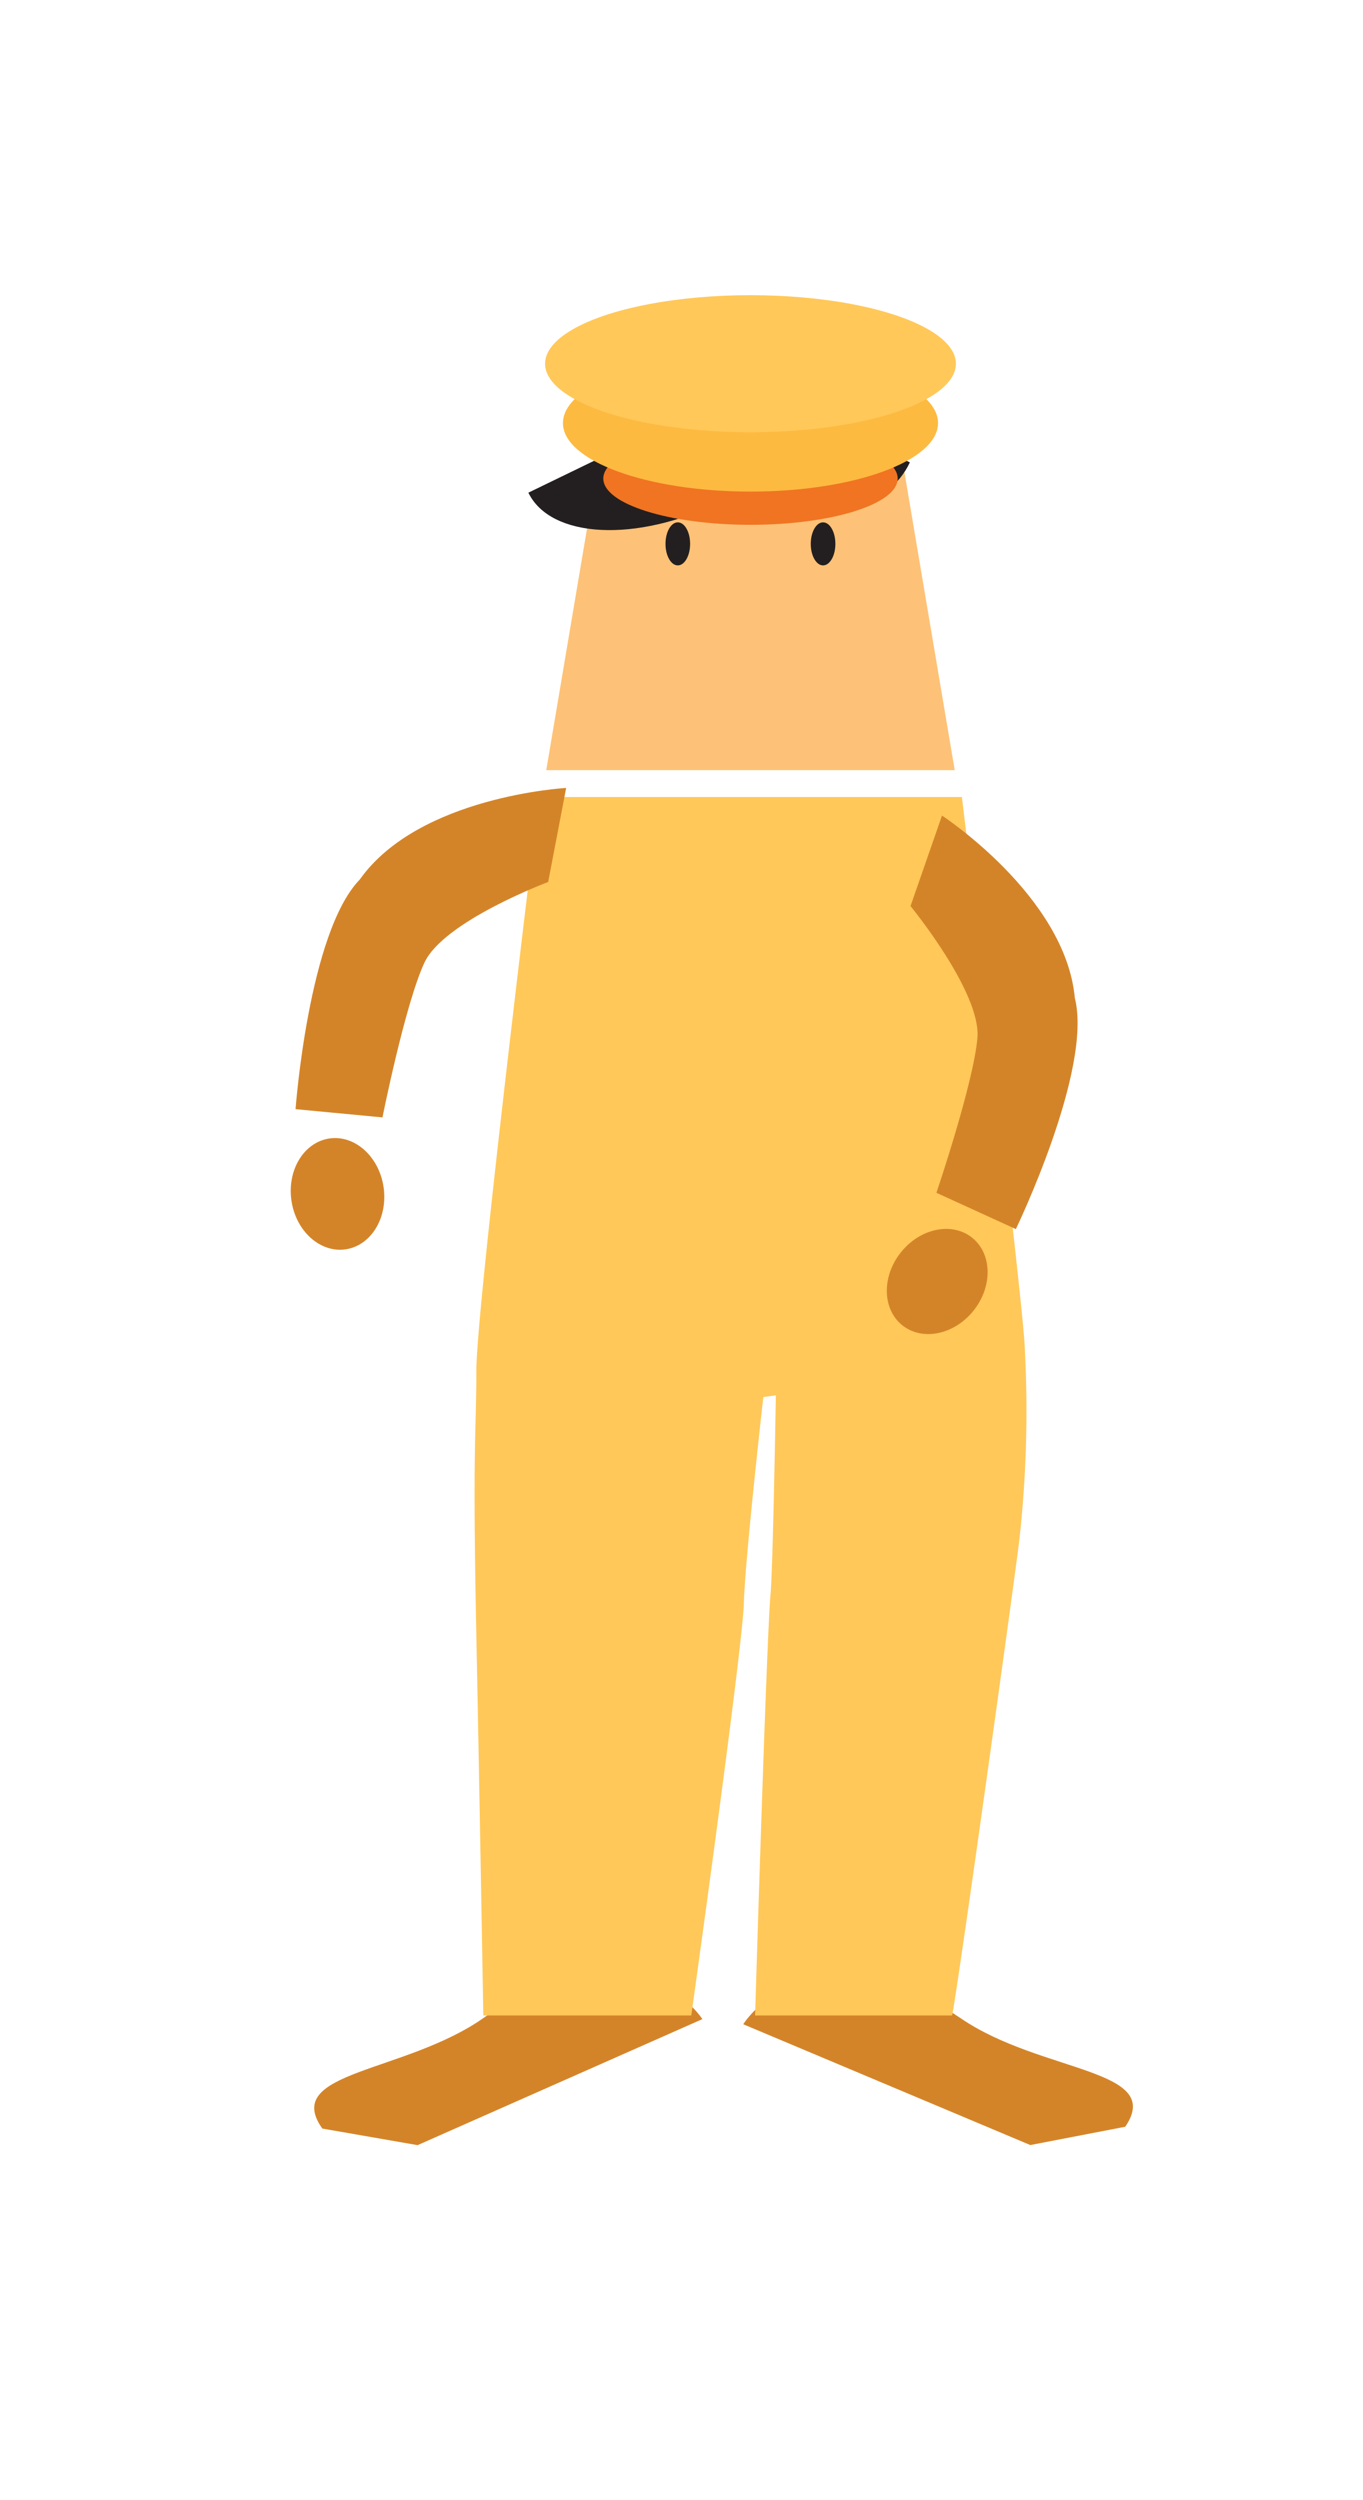 <svg xmlns="http://www.w3.org/2000/svg" viewBox="0 0 127.33 233.43"><defs><style>.cls-1{fill:#d48428;}.cls-2{fill:#fdc277;}.cls-3{fill:#231f20;}.cls-4{fill:#f07422;}.cls-5{fill:#fdba40;}.cls-6{fill:#ffc859;}</style></defs><title>SFL</title><g id="Layer_2" data-name="Layer 2"><path class="cls-1" d="M65.62,188.52c-3.81-5.37-12.92-5.45-20.34-.18s-19,5-15.17,10.4l8.9,1.55Z"/><path class="cls-1" d="M69.43,189c3.71-5.43,12.81-5.68,20.33-.55s19.07,4.68,15.36,10.12l-8.87,1.71Z"/><polygon class="cls-2" points="89.19 71.91 51.03 71.91 56.3 40.7 83.92 40.7 89.19 71.91"/><ellipse class="cls-3" cx="63.32" cy="50.78" rx="1.15" ry="2.01"/><ellipse class="cls-3" cx="76.89" cy="50.78" rx="1.15" ry="2.01"/><path class="cls-3" d="M77.58,32.32C79.66,36.59,75,43.12,67.23,46.9S51.44,50.29,49.36,46"/><path class="cls-3" d="M85,43.17c-2,4.29-7.94,5.75-13.22,3.27s-7.91-8-5.89-12.27"/><ellipse class="cls-4" cx="70.11" cy="44.68" rx="13.75" ry="4.32"/><ellipse class="cls-5" cx="70.11" cy="39.5" rx="17.52" ry="6.4"/><ellipse class="cls-6" cx="70.11" cy="33.96" rx="19.19" ry="6.4"/><path class="cls-6" d="M71.31,130.44s-1.7,15-1.82,19.25-4.91,38.49-4.91,38.49H45.15s-.28-16.84-.65-35.45c-.37-18.29,0-18.69,0-24.75s5.86-53.56,5.86-53.56h39.5s5.77,47.44,5.87,51.4a109.07,109.07,0,0,1-.5,17.91c-.37,3.26-6.16,44.85-6.3,44.45H70.54s1.06-35,1.44-39.28c.23-2.5.5-18.62.5-18.62Z"/><path class="cls-1" d="M52.89,73.57l-1.68,8.78S41.46,86,39.65,89.88s-3.92,14.45-3.92,14.45l-8.12-.77s1.21-16.51,6-21.44C39.14,74.32,52.89,73.57,52.89,73.57Z"/><ellipse class="cls-1" cx="31.53" cy="111.47" rx="4.35" ry="5.23" transform="translate(-15.89 5.78) rotate(-8.37)"/><path class="cls-1" d="M88,76.15,85.06,84.6s6.61,8.06,6.25,12.3-3.83,14.47-3.83,14.47l7.42,3.39s7.2-14.9,5.51-21.58C99.53,83.67,88,76.15,88,76.15Z"/><ellipse class="cls-1" cx="87.55" cy="119.65" rx="5.23" ry="4.35" transform="translate(-60.6 114.02) rotate(-51.63)"/></g></svg>